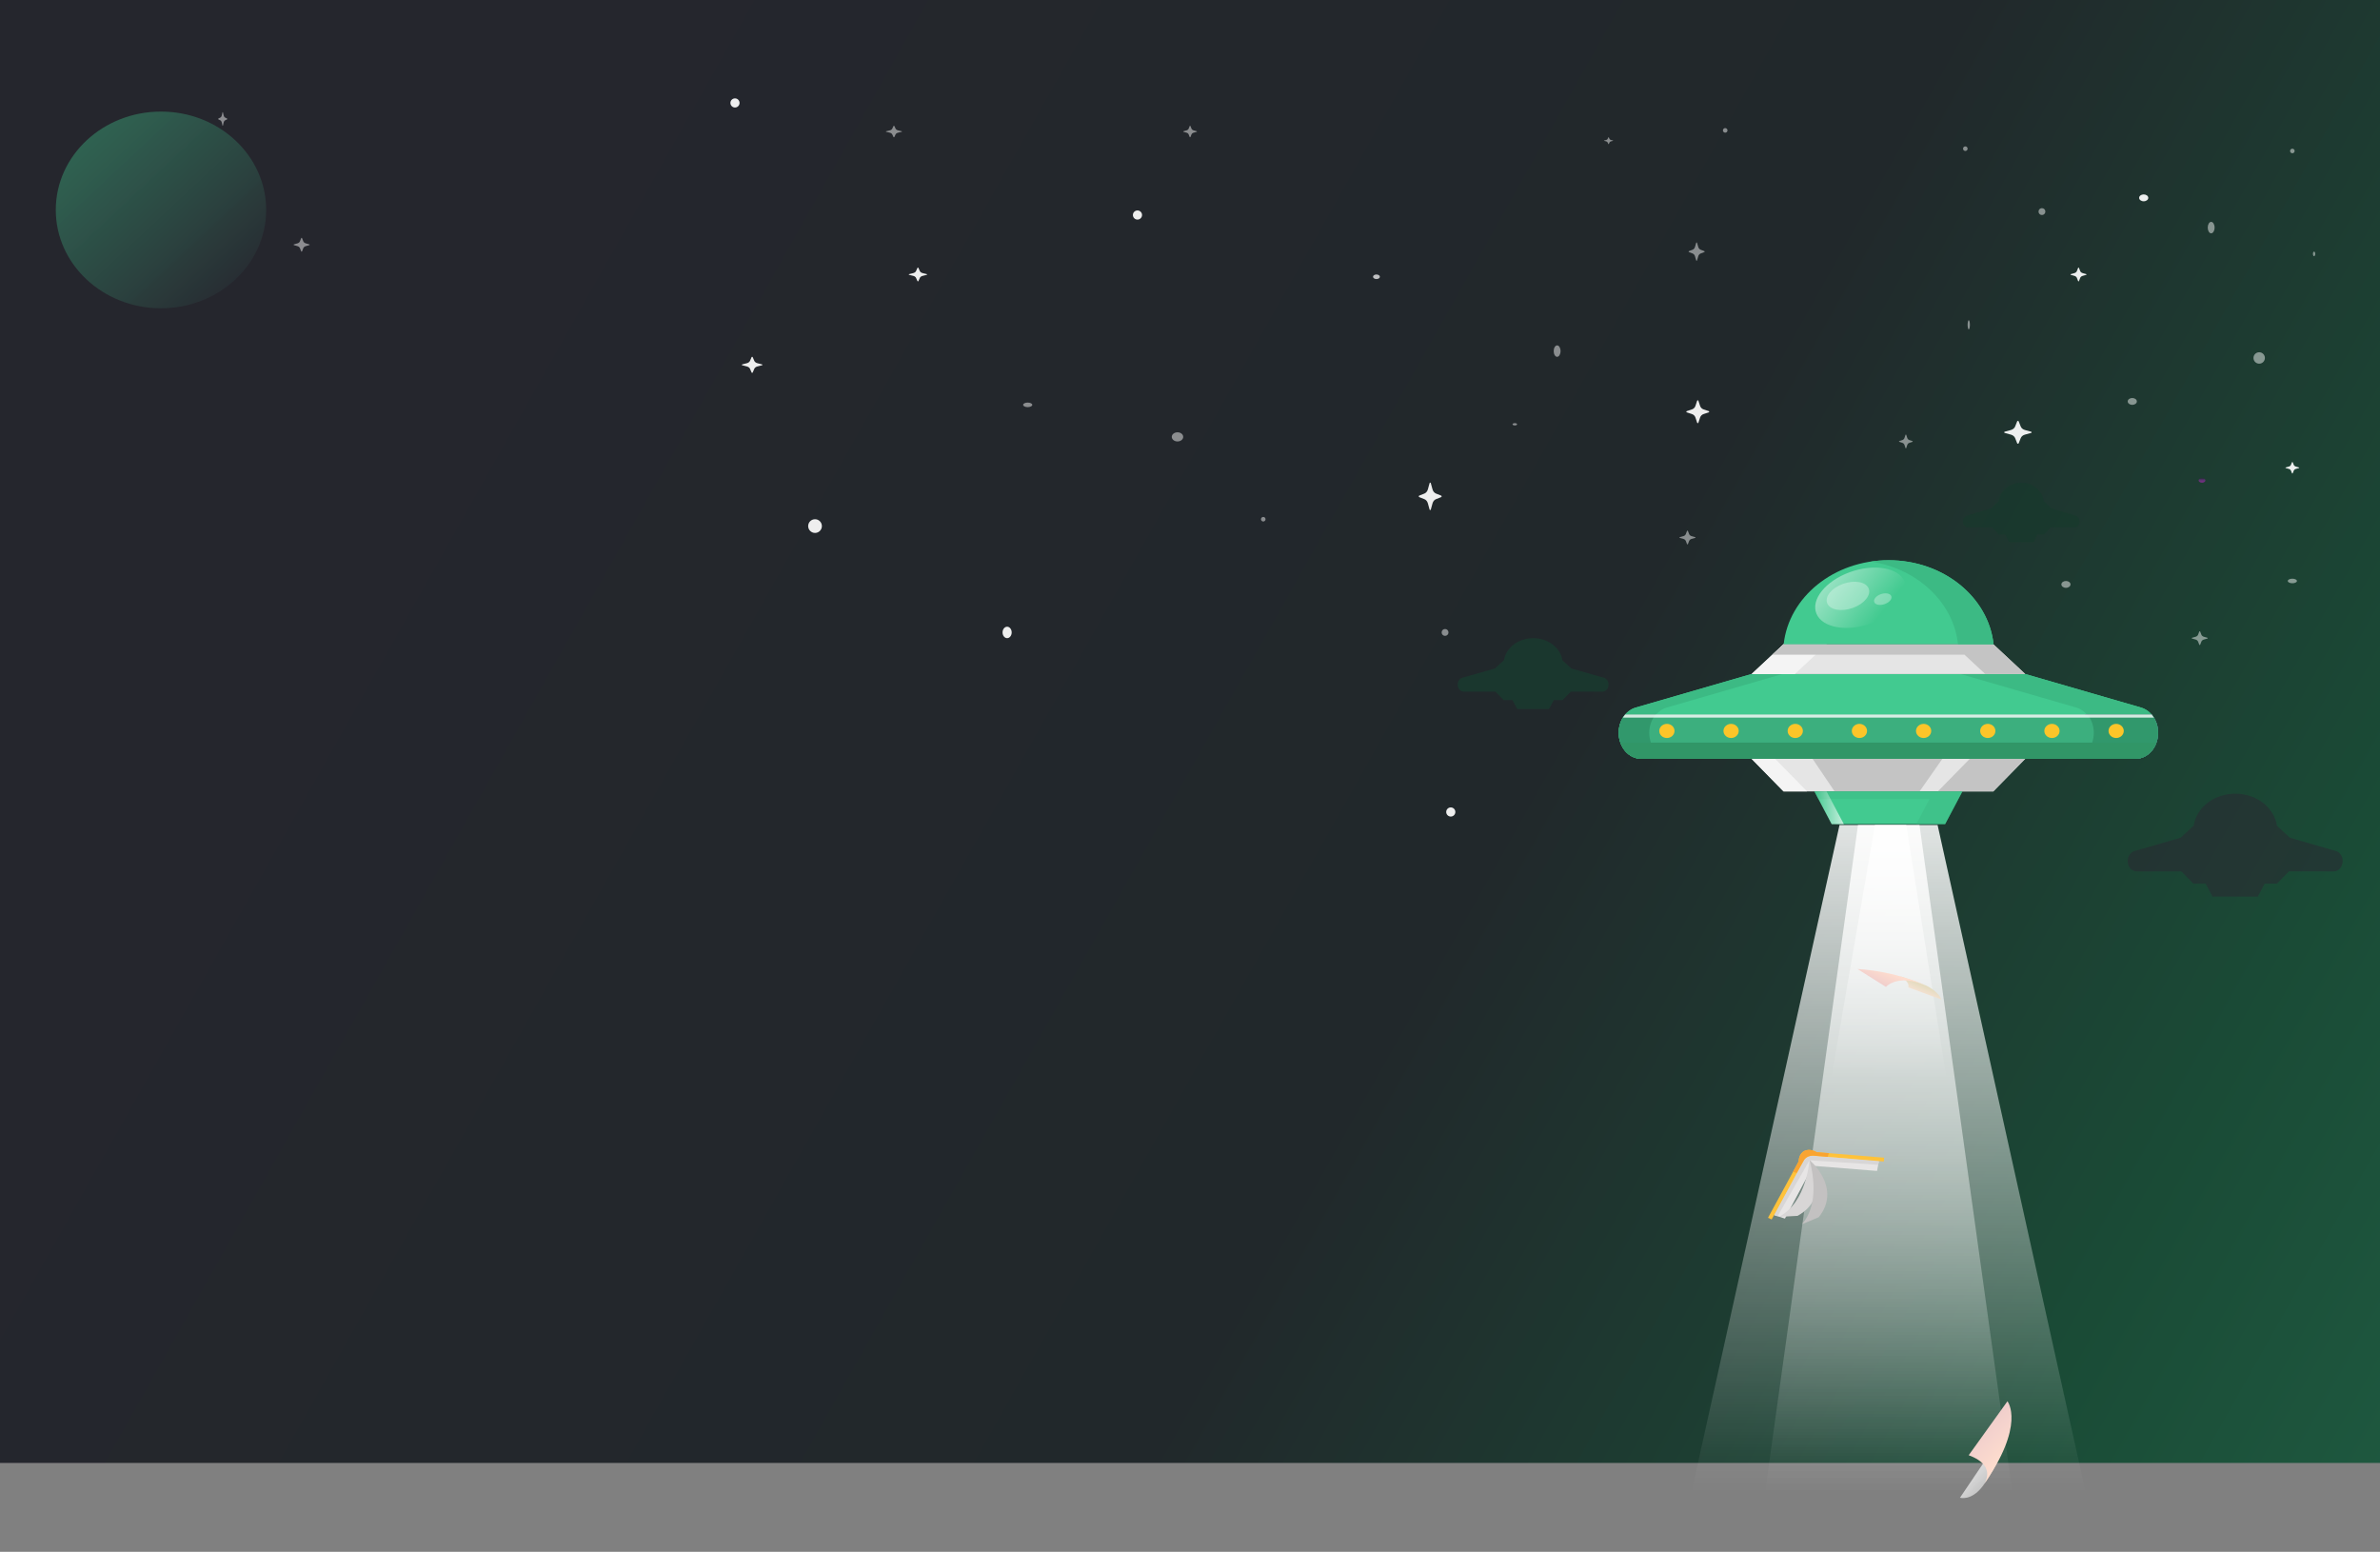 <svg width="1152" height="751" viewBox="0 0 1152 751" fill="none" xmlns="http://www.w3.org/2000/svg">
<rect x="0" y="0" width="1152" height="751" fill="#808080" stroke="none"/>
<rect width="1152" height="708" fill="url(#paint0_linear_21_54)"/>
<path opacity="0.92" d="M704.441 392.966C704.441 394.191 703.453 395.18 702.227 395.18C701.002 395.18 700.013 394.191 700.013 392.966C700.013 391.74 701.002 390.752 702.227 390.752C703.453 390.752 704.441 391.74 704.441 392.966Z" fill="white"/>
<path opacity="0.92" d="M357.972 49.818C357.972 51.044 356.976 52.032 355.759 52.032C354.541 52.032 353.545 51.035 353.545 49.818C353.545 48.592 354.541 47.604 355.759 47.604C356.976 47.604 357.972 48.601 357.972 49.818Z" fill="white"/>
<path opacity="0.47" d="M1002.2 282.826C1002.2 283.739 1001.21 284.487 999.991 284.487C998.774 284.487 997.777 283.739 997.777 282.826C997.777 281.914 998.774 281.166 999.991 281.166C1001.22 281.166 1002.2 281.903 1002.2 282.826Z" fill="white"/>
<path opacity="0.47" d="M953.499 157.19C953.499 158.407 953.25 159.404 952.946 159.404C952.641 159.404 952.392 158.407 952.392 157.19C952.392 155.973 952.641 154.976 952.946 154.976C953.253 154.976 953.499 155.973 953.499 157.19Z" fill="white"/>
<path opacity="0.47" d="M1071.94 110.146C1071.94 111.674 1071.2 112.913 1070.28 112.913C1069.36 112.913 1068.62 111.674 1068.62 110.146C1068.62 108.618 1069.36 107.378 1070.28 107.378C1071.2 107.378 1071.94 108.618 1071.94 110.146Z" fill="white"/>
<path opacity="0.47" d="M1034.31 194.272C1034.31 195.185 1033.31 195.933 1032.09 195.933C1030.88 195.933 1029.88 195.185 1029.88 194.272C1029.88 193.36 1030.88 192.612 1032.09 192.612C1033.31 192.612 1034.31 193.36 1034.31 194.272Z" fill="white"/>
<path opacity="0.47" d="M612.564 251.279C612.564 251.893 612.071 252.386 611.458 252.386C610.844 252.386 610.351 251.893 610.351 251.279C610.351 250.665 610.844 250.172 611.458 250.172C612.071 250.172 612.564 250.665 612.564 251.279Z" fill="white"/>
<path opacity="0.47" d="M499.658 195.933C499.658 196.541 498.661 197.04 497.445 197.04C496.228 197.04 495.231 196.541 495.231 195.933C495.231 195.324 496.228 194.826 497.445 194.826C498.661 194.826 499.658 195.324 499.658 195.933Z" fill="white"/>
<path opacity="0.47" d="M755.359 169.92C755.359 171.448 754.616 172.687 753.699 172.687C752.782 172.687 752.039 171.448 752.039 169.92C752.039 168.392 752.782 167.153 753.699 167.153C754.616 167.139 755.359 168.378 755.359 169.92Z" fill="white"/>
<path opacity="0.92" d="M397.822 254.599C397.822 256.438 396.327 257.92 394.501 257.92C392.675 257.92 391.18 256.425 391.18 254.599C391.18 252.76 392.675 251.279 394.501 251.279C396.327 251.279 397.822 252.774 397.822 254.599Z" fill="white"/>
<path opacity="0.47" d="M1067.51 232.461C1067.51 233.075 1066.77 233.568 1065.85 233.568C1064.93 233.568 1064.19 233.075 1064.19 232.461C1064.19 231.847 1064.93 231.354 1065.85 231.354C1066.77 231.365 1067.51 231.858 1067.51 232.461Z" fill="url(#paint1_linear_21_54)"/>
<path opacity="0.92" d="M1039.84 95.756C1039.84 96.672 1038.85 97.416 1037.62 97.416C1036.4 97.416 1035.41 96.672 1035.41 95.756C1035.41 94.839 1036.4 94.095 1037.62 94.095C1038.85 94.095 1039.84 94.839 1039.84 95.756Z" fill="white"/>
<path opacity="0.92" d="M971.763 369.72C973.292 369.72 974.531 368.233 974.531 366.399C974.531 364.565 973.292 363.078 971.763 363.078C970.235 363.078 968.996 364.565 968.996 366.399C968.996 368.233 970.235 369.72 971.763 369.72Z" fill="white"/>
<path opacity="0.47" d="M701.12 306.072C701.12 306.993 700.38 307.732 699.459 307.732C698.539 307.732 697.799 306.993 697.799 306.072C697.799 305.151 698.539 304.412 699.459 304.412C700.38 304.412 701.12 305.151 701.12 306.072Z" fill="white"/>
<path opacity="0.47" d="M572.715 211.429C572.715 212.652 571.476 213.643 569.947 213.643C568.419 213.643 567.18 212.652 567.18 211.429C567.18 210.207 568.419 209.216 569.947 209.216C571.476 209.216 572.715 210.196 572.715 211.429Z" fill="white"/>
<path opacity="0.92" d="M552.791 104.058C552.791 105.283 551.803 106.271 550.577 106.271C549.352 106.271 548.363 105.283 548.363 104.058C548.363 102.832 549.352 101.844 550.577 101.844C551.803 101.844 552.791 102.832 552.791 104.058Z" fill="white"/>
<path opacity="0.47" d="M1110.68 73.063C1110.68 73.674 1110.19 74.17 1109.58 74.17C1108.97 74.17 1108.47 73.674 1108.47 73.063C1108.47 72.452 1108.97 71.956 1109.58 71.956C1110.19 71.956 1110.68 72.452 1110.68 73.063Z" fill="white"/>
<path opacity="0.47" d="M1120.65 122.875C1120.65 123.487 1120.4 123.982 1120.09 123.982C1119.79 123.982 1119.54 123.487 1119.54 122.875C1119.54 122.264 1119.79 121.768 1120.09 121.768C1120.4 121.768 1120.65 122.264 1120.65 122.875Z" fill="white"/>
<path opacity="0.47" d="M734.328 205.341C734.328 205.647 733.833 205.895 733.221 205.895C732.61 205.895 732.115 205.647 732.115 205.341C732.115 205.035 732.61 204.788 733.221 204.788C733.833 204.788 734.328 205.035 734.328 205.341Z" fill="white"/>
<path opacity="0.47" d="M1111.79 281.166C1111.79 281.779 1110.8 282.273 1109.58 282.273C1108.35 282.273 1107.36 281.779 1107.36 281.166C1107.36 280.553 1108.35 280.059 1109.58 280.059C1110.8 280.059 1111.79 280.553 1111.79 281.166Z" fill="white"/>
<path opacity="0.47" d="M952.393 71.957C952.393 72.569 951.898 73.064 951.286 73.064C950.674 73.064 950.179 72.569 950.179 71.957C950.179 71.344 950.674 70.85 951.286 70.85C951.898 70.85 952.393 71.344 952.393 71.957Z" fill="white"/>
<path opacity="0.47" d="M918.078 312.714C918.078 313.022 917.577 313.267 916.971 313.267C916.353 313.267 915.864 313.017 915.864 312.714C915.864 312.405 916.365 312.16 916.971 312.16C917.588 312.16 918.078 312.405 918.078 312.714Z" fill="white"/>
<path opacity="0.47" d="M836.164 63.101C836.164 63.715 835.671 64.208 835.057 64.208C834.443 64.208 833.95 63.715 833.95 63.101C833.95 62.487 834.443 61.994 835.057 61.994C835.671 62.005 836.164 62.498 836.164 63.101Z" fill="white"/>
<path opacity="0.47" d="M1096.29 173.24C1096.29 174.762 1095.06 176.008 1093.53 176.008C1092 176.008 1090.76 174.776 1090.76 173.24C1090.76 171.704 1091.99 170.473 1093.53 170.473C1095.05 170.473 1096.29 171.704 1096.29 173.24Z" fill="white"/>
<path opacity="0.47" d="M990.029 102.397C990.029 103.318 989.289 104.058 988.368 104.058C987.448 104.058 986.708 103.318 986.708 102.397C986.708 101.477 987.448 100.737 988.368 100.737C989.289 100.737 990.029 101.477 990.029 102.397Z" fill="white"/>
<path opacity="0.92" d="M489.696 306.072C489.696 307.6 488.705 308.839 487.482 308.839C486.26 308.839 485.269 307.6 485.269 306.072C485.269 304.544 486.26 303.304 487.482 303.304C488.705 303.304 489.696 304.544 489.696 306.072Z" fill="white"/>
<path opacity="0.71" d="M667.911 133.944C667.911 134.558 667.171 135.051 666.251 135.051C665.33 135.051 664.59 134.558 664.59 133.944C664.59 133.331 665.33 132.837 666.251 132.837C667.171 132.848 667.911 133.342 667.911 133.944Z" fill="white"/>
<path opacity="0.92" d="M1006.29 129.648L1006.87 131.148C1007.05 131.627 1007.49 132.005 1008.05 132.161L1009.8 132.658C1010 132.713 1010 132.962 1009.8 133.017L1008.05 133.514C1007.49 133.671 1007.05 134.048 1006.87 134.527L1006.29 136.027C1006.22 136.202 1005.93 136.202 1005.87 136.027L1005.29 134.527C1005.11 134.048 1004.67 133.671 1004.11 133.514L1002.36 133.017C1002.15 132.962 1002.15 132.713 1002.36 132.658L1004.11 132.161C1004.67 132.005 1005.11 131.627 1005.29 131.148L1005.87 129.648C1005.93 129.473 1006.22 129.473 1006.29 129.648Z" fill="white"/>
<path opacity="0.92" d="M444.551 129.648L445.213 131.148C445.422 131.627 445.925 132.005 446.563 132.161L448.564 132.658C448.797 132.713 448.797 132.962 448.564 133.017L446.563 133.514C445.925 133.671 445.422 134.048 445.213 134.527L444.551 136.027C444.477 136.202 444.146 136.202 444.072 136.027L443.409 134.527C443.201 134.048 442.697 133.671 442.059 133.514L440.058 133.017C439.825 132.962 439.825 132.713 440.058 132.658L442.059 132.161C442.697 132.005 443.201 131.627 443.409 131.148L444.072 129.648C444.146 129.473 444.477 129.473 444.551 129.648Z" fill="white"/>
<path opacity="0.92" d="M364.33 172.84L365.075 174.59C365.31 175.149 365.876 175.589 366.594 175.772L368.845 176.352C369.107 176.416 369.107 176.706 368.845 176.77L366.594 177.35C365.876 177.533 365.31 177.973 365.075 178.532L364.33 180.282C364.247 180.486 363.874 180.486 363.791 180.282L363.046 178.532C362.811 177.973 362.245 177.533 361.527 177.35L359.276 176.77C359.014 176.706 359.014 176.416 359.276 176.352L361.527 175.772C362.245 175.589 362.811 175.149 363.046 174.59L363.791 172.84C363.874 172.636 364.247 172.636 364.33 172.84Z" fill="white"/>
<path opacity="0.92" d="M977.108 203.907L978.095 206.405C978.417 207.21 979.162 207.83 980.129 208.099L983.13 208.92C983.472 209.021 983.472 209.423 983.13 209.524L980.129 210.345C979.162 210.613 978.417 211.234 978.095 212.038L977.108 214.536C976.987 214.821 976.483 214.821 976.383 214.536L975.396 212.038C975.073 211.234 974.328 210.613 973.361 210.345L970.36 209.524C970.018 209.423 970.018 209.021 970.36 208.92L973.361 208.099C974.328 207.83 975.073 207.21 975.396 206.405L976.383 203.907C976.503 203.605 976.987 203.605 977.108 203.907Z" fill="white"/>
<path opacity="0.92" d="M822.077 193.945L822.9 196.443C823.168 197.248 823.79 197.868 824.595 198.136L827.096 198.958C827.381 199.059 827.381 199.461 827.096 199.561L824.595 200.383C823.79 200.651 823.168 201.272 822.9 202.076L822.077 204.574C821.977 204.859 821.557 204.859 821.473 204.574L820.651 202.076C820.382 201.272 819.761 200.651 818.956 200.383L816.455 199.561C816.169 199.461 816.169 199.059 816.455 198.958L818.956 198.136C819.761 197.868 820.382 197.248 820.651 196.443L821.473 193.945C821.574 193.643 821.977 193.643 822.077 193.945Z" fill="white"/>
<path opacity="0.92" d="M692.566 233.84L693.388 236.837C693.657 237.803 694.278 238.547 695.084 238.869L697.585 239.855C697.87 239.976 697.87 240.459 697.585 240.579L695.084 241.565C694.278 241.887 693.657 242.631 693.388 243.597L692.566 246.595C692.465 246.937 692.046 246.937 691.962 246.595L691.139 243.597C690.871 242.631 690.25 241.887 689.444 241.565L686.943 240.579C686.658 240.459 686.658 239.976 686.943 239.855L689.444 238.869C690.25 238.547 690.871 237.803 691.139 236.837L691.962 233.84C692.063 233.478 692.465 233.478 692.566 233.84Z" fill="white"/>
<path opacity="0.47" d="M821.432 117.515L822.012 119.516C822.194 120.154 822.635 120.658 823.193 120.866L824.944 121.529C825.148 121.603 825.148 121.934 824.944 122.008L823.193 122.67C822.635 122.879 822.194 123.382 822.012 124.02L821.432 126.021C821.367 126.254 821.077 126.254 821.013 126.021L820.433 124.02C820.25 123.382 819.81 122.879 819.252 122.67L817.501 122.008C817.297 121.934 817.297 121.603 817.501 121.529L819.252 120.866C819.81 120.658 820.25 120.154 820.433 119.516L821.013 117.515C821.067 117.282 821.357 117.282 821.432 117.515Z" fill="white"/>
<path opacity="0.92" d="M1109.76 223.715L1110.26 224.962C1110.42 225.367 1110.8 225.67 1111.27 225.805L1112.76 226.221C1112.94 226.266 1112.94 226.48 1112.76 226.525L1111.27 226.94C1110.78 227.075 1110.42 227.39 1110.26 227.783L1109.76 229.031C1109.7 229.177 1109.45 229.177 1109.39 229.031L1108.89 227.783C1108.73 227.379 1108.36 227.075 1107.88 226.94L1106.39 226.525C1106.21 226.48 1106.21 226.266 1106.39 226.221L1107.88 225.805C1108.37 225.67 1108.73 225.356 1108.89 224.962L1109.39 223.715C1109.45 223.569 1109.69 223.569 1109.76 223.715Z" fill="white"/>
<path opacity="0.47" d="M922.686 210.451L923.179 211.951C923.34 212.435 923.713 212.807 924.196 212.969L925.697 213.462C925.868 213.522 925.868 213.764 925.697 213.825L924.196 214.318C923.713 214.479 923.34 214.852 923.179 215.335L922.686 216.836C922.625 217.007 922.384 217.007 922.323 216.836L921.83 215.335C921.669 214.852 921.296 214.479 920.813 214.318L919.312 213.825C919.141 213.764 919.141 213.522 919.312 213.462L920.813 212.969C921.296 212.807 921.669 212.435 921.83 211.951L922.323 210.451C922.373 210.28 922.625 210.28 922.686 210.451Z" fill="white"/>
<path opacity="0.47" d="M817.004 256.942L817.58 258.442C817.768 258.926 818.203 259.298 818.767 259.46L820.517 259.953C820.717 260.013 820.717 260.255 820.517 260.316L818.767 260.809C818.203 260.97 817.768 261.343 817.58 261.826L817.004 263.327C816.934 263.498 816.652 263.498 816.581 263.327L816.006 261.826C815.818 261.343 815.383 260.97 814.819 260.809L813.068 260.316C812.869 260.255 812.869 260.013 813.068 259.953L814.819 259.46C815.383 259.298 815.818 258.926 816.006 258.442L816.581 256.942C816.64 256.771 816.934 256.771 817.004 256.942Z" fill="white"/>
<path opacity="0.47" d="M778.728 66.487L779.064 67.233C779.167 67.474 779.415 67.66 779.737 67.737L780.73 67.989C780.847 68.022 780.847 68.142 780.73 68.175L779.737 68.427C779.415 68.504 779.167 68.69 779.064 68.931L778.728 69.677C778.684 69.764 778.524 69.764 778.48 69.677L778.144 68.931C778.041 68.69 777.793 68.504 777.472 68.427L776.478 68.175C776.361 68.142 776.361 68.022 776.478 67.989L777.472 67.737C777.793 67.66 778.041 67.474 778.144 67.233L778.48 66.487C778.524 66.4 778.684 66.4 778.728 66.487Z" fill="white"/>
<path opacity="0.47" d="M1064.96 305.647L1065.54 307.145C1065.73 307.621 1066.17 307.998 1066.72 308.157L1068.47 308.657C1068.67 308.717 1068.67 308.961 1068.47 309.022L1066.72 309.522C1066.17 309.68 1065.73 310.058 1065.54 310.533L1064.96 312.032C1064.89 312.203 1064.6 312.203 1064.53 312.032L1063.95 310.533C1063.77 310.058 1063.32 309.68 1062.77 309.522L1061.02 309.022C1060.82 308.961 1060.82 308.717 1061.02 308.657L1062.77 308.157C1063.32 307.998 1063.77 307.621 1063.95 307.145L1064.53 305.647C1064.6 305.476 1064.89 305.476 1064.96 305.647Z" fill="white"/>
<path opacity="0.47" d="M576.218 60.994L576.718 62.243C576.876 62.639 577.254 62.954 577.73 63.086L579.228 63.502C579.399 63.553 579.399 63.756 579.228 63.807L577.73 64.224C577.254 64.356 576.876 64.67 576.718 65.066L576.218 66.316C576.157 66.458 575.914 66.458 575.853 66.316L575.353 65.066C575.195 64.67 574.817 64.356 574.342 64.224L572.843 63.807C572.672 63.756 572.672 63.553 572.843 63.502L574.342 63.086C574.817 62.954 575.195 62.639 575.353 62.243L575.853 60.994C575.914 60.852 576.157 60.852 576.218 60.994Z" fill="white"/>
<path opacity="0.47" d="M146.207 115.255L146.79 116.754C146.975 117.229 147.416 117.607 147.97 117.765L149.719 118.265C149.918 118.326 149.918 118.569 149.719 118.63L147.97 119.13C147.416 119.288 146.975 119.666 146.79 120.141L146.207 121.64C146.136 121.811 145.852 121.811 145.781 121.64L145.198 120.141C145.013 119.666 144.572 119.288 144.018 119.13L142.269 118.63C142.07 118.569 142.07 118.326 142.269 118.265L144.018 117.765C144.572 117.607 145.013 117.229 145.198 116.754L145.781 115.255C145.852 115.084 146.136 115.084 146.207 115.255Z" fill="white"/>
<path opacity="0.47" d="M432.901 60.994L433.484 62.243C433.669 62.639 434.11 62.954 434.664 63.086L436.413 63.502C436.612 63.553 436.612 63.756 436.413 63.807L434.664 64.224C434.11 64.356 433.669 64.67 433.484 65.066L432.901 66.316C432.83 66.458 432.546 66.458 432.475 66.316L431.892 65.066C431.707 64.67 431.266 64.356 430.712 64.224L428.963 63.807C428.764 63.756 428.764 63.553 428.963 63.502L430.712 63.086C431.266 62.954 431.707 62.639 431.892 62.243L432.475 60.994C432.546 60.852 432.83 60.852 432.901 60.994Z" fill="white"/>
<path opacity="0.47" d="M107.927 54.374L108.26 55.873C108.366 56.348 108.618 56.726 108.935 56.884L109.934 57.384C110.048 57.445 110.048 57.688 109.934 57.749L108.935 58.249C108.618 58.407 108.366 58.785 108.26 59.261L107.927 60.76C107.887 60.93 107.724 60.93 107.684 60.76L107.35 59.261C107.245 58.785 106.993 58.407 106.676 58.249L105.677 57.749C105.563 57.688 105.563 57.445 105.677 57.384L106.676 56.884C106.993 56.726 107.245 56.348 107.35 55.873L107.684 54.374C107.724 54.203 107.887 54.203 107.927 54.374Z" fill="white"/>
<path d="M77.919 149.196C106.04 149.196 128.837 127.886 128.837 101.598C128.837 75.311 106.04 54 77.919 54C49.797 54 27 75.311 27 101.598C27 127.886 49.797 149.196 77.919 149.196Z" fill="url(#paint2_linear_21_54)"/>
<path opacity="0.56" d="M1133.82 415.464C1133.68 414.86 1133.45 414.29 1133.13 413.788C1133.09 413.742 1133.07 413.685 1133.03 413.64C1132.94 413.514 1132.86 413.389 1132.76 413.275C1132.73 413.252 1132.72 413.229 1132.71 413.206C1132.71 413.206 1132.7 413.206 1132.7 413.195C1132.15 412.568 1131.46 412.1 1130.69 411.872L1108.32 405.408L1102.16 399.673H1102.13C1100.84 390.894 1092.31 384.111 1081.97 384.111C1071.63 384.111 1063.1 390.894 1061.81 399.673H1061.7L1055.54 405.408L1055.46 405.431L1033.17 411.872C1032.16 412.169 1031.3 412.864 1030.72 413.799C1030.53 414.107 1030.36 414.426 1030.24 414.78C1030.22 414.803 1030.22 414.825 1030.21 414.837C1030.17 414.951 1030.12 415.076 1030.1 415.202C1030.09 415.247 1030.08 415.281 1030.06 415.327C1030.04 415.43 1030.01 415.544 1029.99 415.646C1029.98 415.692 1029.96 415.737 1029.96 415.794C1029.95 415.908 1029.93 416.011 1029.92 416.125C1029.92 416.171 1029.9 416.216 1029.9 416.262C1029.89 416.422 1029.88 416.57 1029.88 416.729C1029.88 417.927 1030.24 419.01 1030.84 419.876C1030.84 419.888 1030.85 419.888 1030.85 419.899C1030.94 420.024 1031.04 420.15 1031.14 420.264C1031.91 421.164 1033 421.723 1034.19 421.723H1055.86L1061.66 427.64H1067.61L1070.95 433.922H1092.84L1096.18 427.64H1102.13L1107.94 421.723H1116.71H1129.6C1129.74 421.723 1129.87 421.712 1130 421.7C1130.03 421.7 1130.07 421.689 1130.12 421.689C1130.22 421.677 1130.3 421.655 1130.4 421.643C1130.44 421.632 1130.49 421.632 1130.53 421.62C1130.64 421.598 1130.74 421.563 1130.85 421.529C1130.86 421.518 1130.88 421.518 1130.9 421.506C1131.02 421.461 1131.13 421.415 1131.24 421.358C1131.28 421.335 1131.33 421.313 1131.36 421.29C1131.44 421.256 1131.51 421.21 1131.57 421.176C1131.62 421.153 1131.66 421.119 1131.71 421.096C1131.78 421.05 1131.84 421.005 1131.91 420.959C1131.96 420.925 1132.02 420.879 1132.07 420.834C1132.14 420.777 1132.21 420.708 1132.29 420.64C1132.34 420.594 1132.39 420.549 1132.44 420.492C1132.47 420.446 1132.52 420.401 1132.56 420.366C1132.61 420.309 1132.66 420.252 1132.71 420.195C1132.74 420.161 1132.77 420.116 1132.81 420.07C1132.98 419.853 1133.14 419.614 1133.27 419.352C1133.29 419.317 1133.31 419.283 1133.32 419.249C1133.36 419.169 1133.41 419.078 1133.45 418.998C1133.46 418.964 1133.47 418.93 1133.48 418.896C1133.76 418.246 1133.92 417.516 1133.92 416.741C1133.95 416.285 1133.92 415.874 1133.82 415.464Z" fill="#292933"/>
<path opacity="0.56" d="M1006.51 251.707C1006.44 251.354 1006.31 251.025 1006.14 250.742C1006.13 250.718 1006.11 250.683 1006.1 250.66C1006.05 250.589 1006 250.518 1005.95 250.448C1005.94 250.436 1005.93 250.424 1005.93 250.401C1005.93 250.401 1005.93 250.401 1005.92 250.401C1005.62 250.036 1005.25 249.765 1004.83 249.636L992.686 245.881L989.346 242.561H989.334C988.63 237.488 984.001 233.568 978.406 233.568C972.811 233.568 968.182 237.488 967.478 242.561H967.418L964.078 245.881L964.042 245.892L951.957 249.612C951.408 249.789 950.943 250.189 950.621 250.718C950.513 250.895 950.43 251.083 950.358 251.283C950.358 251.295 950.346 251.307 950.346 251.319C950.322 251.389 950.298 251.46 950.287 251.531C950.275 251.554 950.275 251.578 950.275 251.601C950.263 251.66 950.251 251.719 950.239 251.79C950.239 251.813 950.227 251.849 950.227 251.872C950.215 251.931 950.215 252.002 950.203 252.06C950.203 252.084 950.191 252.107 950.191 252.143C950.179 252.237 950.179 252.319 950.179 252.414C950.179 253.108 950.37 253.732 950.704 254.226C950.704 254.226 950.704 254.238 950.716 254.238C950.764 254.309 950.812 254.379 950.871 254.45C951.301 254.968 951.885 255.297 952.529 255.297H964.281L967.43 258.711H970.651L972.465 262.348H984.335L986.149 258.711H989.37L992.519 255.297H997.279H1004.27C1004.34 255.297 1004.41 255.297 1004.49 255.286C1004.51 255.286 1004.53 255.274 1004.54 255.274C1004.59 255.262 1004.65 255.262 1004.7 255.25C1004.72 255.25 1004.75 255.239 1004.77 255.239C1004.83 255.227 1004.89 255.203 1004.95 255.18C1004.96 255.18 1004.97 255.168 1004.97 255.168C1005.03 255.144 1005.11 255.109 1005.17 255.086C1005.19 255.074 1005.21 255.062 1005.24 255.05C1005.27 255.027 1005.32 255.003 1005.36 254.98C1005.38 254.968 1005.4 254.944 1005.43 254.933C1005.46 254.909 1005.5 254.874 1005.53 254.85C1005.56 254.827 1005.59 254.803 1005.62 254.779C1005.67 254.744 1005.7 254.709 1005.74 254.662C1005.76 254.638 1005.79 254.603 1005.82 254.579C1005.85 254.556 1005.87 254.532 1005.89 254.509C1005.92 254.473 1005.95 254.45 1005.98 254.415C1005.99 254.391 1006.01 254.368 1006.02 254.344C1006.12 254.214 1006.2 254.073 1006.27 253.932C1006.29 253.908 1006.3 253.897 1006.31 253.873C1006.33 253.826 1006.36 253.779 1006.37 253.732C1006.38 253.708 1006.38 253.697 1006.39 253.673C1006.54 253.296 1006.63 252.873 1006.63 252.425C1006.58 252.178 1006.56 251.943 1006.51 251.707Z" fill="#16392B"/>
<path opacity="0.56" d="M778.522 330.433C778.423 330.018 778.262 329.625 778.04 329.278C778.015 329.244 777.991 329.21 777.978 329.177C777.916 329.087 777.855 329.008 777.781 328.93C777.768 328.919 777.756 328.896 777.744 328.885H777.731C777.348 328.448 776.867 328.133 776.323 327.976L760.614 323.523L756.292 319.574H756.279C755.366 313.517 749.376 308.839 742.114 308.839C734.852 308.839 728.863 313.517 727.949 319.574H727.875L723.552 323.523L723.503 323.534L707.843 327.976C707.127 328.178 706.534 328.661 706.114 329.3C705.978 329.513 705.867 329.738 705.781 329.973C705.781 329.984 705.768 330.007 705.768 330.018C705.744 330.097 705.707 330.186 705.694 330.265C705.682 330.287 705.682 330.321 705.67 330.343C705.645 330.422 705.633 330.489 705.62 330.568C705.608 330.601 705.608 330.635 705.596 330.669C705.583 330.747 705.571 330.814 705.571 330.893C705.571 330.927 705.558 330.96 705.558 330.983C705.546 331.095 705.546 331.196 705.546 331.308C705.546 332.127 705.805 332.879 706.225 333.473C706.225 333.473 706.238 333.484 706.238 333.495C706.299 333.585 706.374 333.664 706.435 333.742C706.979 334.359 707.744 334.752 708.584 334.752H723.799L727.875 338.824H732.049L734.395 343.154H749.771L752.118 338.824H756.292L760.367 334.752H766.53H775.582C775.681 334.752 775.768 334.741 775.866 334.741C775.891 334.741 775.928 334.729 775.953 334.729C776.015 334.718 776.089 334.707 776.15 334.696C776.175 334.685 776.212 334.685 776.237 334.673C776.311 334.651 776.385 334.628 776.459 334.606C776.472 334.606 776.484 334.595 776.496 334.595C776.583 334.561 776.657 334.528 776.743 334.494C776.768 334.483 776.805 334.46 776.83 334.449C776.879 334.427 776.928 334.393 776.978 334.37C777.015 334.348 777.04 334.337 777.077 334.314C777.126 334.281 777.175 334.247 777.213 334.213C777.25 334.191 777.287 334.157 777.324 334.124C777.373 334.079 777.435 334.034 777.484 333.989C777.521 333.955 777.558 333.922 777.583 333.888C777.608 333.854 777.645 333.832 777.669 333.798C777.706 333.765 777.744 333.72 777.768 333.686C777.793 333.664 777.818 333.63 777.83 333.608C777.953 333.451 778.065 333.294 778.151 333.114C778.163 333.092 778.176 333.069 778.188 333.047C778.213 332.991 778.25 332.935 778.275 332.867C778.287 332.845 778.299 332.822 778.299 332.8C778.497 332.351 778.596 331.847 778.596 331.308C778.62 330.994 778.583 330.702 778.522 330.433ZM723.54 323.501H723.565H723.54Z" fill="#174331"/>
<path d="M1015.87 750.741H812.388L890.391 399.258H937.862L1015.87 750.741Z" fill="url(#paint3_linear_21_54)"/>
<path d="M978.056 750.741H850.375L899.329 399.257H929.101L978.056 750.741Z" fill="url(#paint4_linear_21_54)"/>
<path d="M980.294 326.222H847.809L863.289 311.774H964.814L980.294 326.222Z" fill="#E5E5E5"/>
<path d="M863.289 311.774L847.809 326.222H868.743L884.224 311.774H863.289Z" fill="#F4F4F4"/>
<path d="M980.295 326.222L964.814 311.774H945.461H863.29L857.848 316.856H950.903L960.941 326.222H980.295Z" fill="#C4C4C4"/>
<path d="M847.809 367.213L863.289 383.013H964.814L980.294 367.213H847.809Z" fill="#E5E5E5"/>
<path d="M877.324 367.213L888.012 383.013H929.134L940.19 367.213H877.324Z" fill="#C4C4C4"/>
<path d="M847.809 367.213L863.289 383.013H874.688L859.208 367.213H847.809Z" fill="#F4F4F4"/>
<path d="M953.451 367.213L937.97 383.013H964.813L980.294 367.213H953.451Z" fill="#C4C4C4"/>
<path d="M878.216 383.013H949.883L941.511 398.825H886.588L878.216 383.013Z" fill="#42CA90"/>
<path opacity="0.47" d="M949.883 383.013H935.91H878.216L880.153 386.685H933.973L927.538 398.825H941.511L947.946 386.685L949.883 383.013Z" fill="#3CBA84"/>
<path d="M1044.59 354.641C1044.59 361.586 1039.73 367.213 1033.73 367.213H794.355C791.352 367.213 788.643 365.803 786.682 363.53C784.709 361.256 783.495 358.108 783.495 354.641C783.495 348.866 786.89 343.842 791.72 342.432L847.832 326.177L847.795 326.234H980.281L980.244 326.177L1036.36 342.432C1038.77 343.137 1040.83 344.751 1042.29 346.899C1043.75 349.059 1044.59 351.753 1044.59 354.641Z" fill="#42CA90"/>
<path d="M980.439 326.234L980.256 326.177L980.292 326.234H980.439Z" fill="#228AC5"/>
<path d="M801.684 363.53C799.711 361.256 798.498 358.108 798.498 354.641C798.498 348.866 801.893 343.842 806.722 342.432L862.651 326.234H847.807L847.844 326.177L791.732 342.432C786.902 343.842 783.507 348.866 783.507 354.641C783.507 358.108 784.721 361.256 786.694 363.53C788.655 365.803 791.376 367.213 794.367 367.213H809.357C806.354 367.213 803.633 365.803 801.684 363.53Z" fill="#3CBA84"/>
<path d="M1042.3 346.9C1040.85 344.751 1038.79 343.137 1036.37 342.433L980.254 326.177L980.291 326.234H949.06L1004.99 342.433C1007.4 343.137 1009.46 344.751 1010.92 346.9C1012.37 349.048 1013.23 351.754 1013.23 354.641C1013.23 361.587 1008.36 367.213 1002.37 367.213H1033.74C1039.74 367.213 1044.6 361.587 1044.6 354.641C1044.59 351.754 1043.75 349.06 1042.3 346.9Z" fill="#3CBA84"/>
<path d="M1042.55 347.286H1011.17C1011.08 347.161 1011.01 347.025 1010.92 346.911C1010.67 346.513 1010.37 346.138 1010.07 345.774H1041.42C1041.43 345.786 1041.44 345.786 1041.46 345.797C1041.46 345.797 1041.46 345.809 1041.47 345.809C1041.75 346.161 1042.03 346.525 1042.3 346.911C1042.38 347.025 1042.46 347.15 1042.55 347.286Z" fill="#560B68"/>
<path d="M847.807 326.235L847.844 326.178L847.661 326.235H847.807Z" fill="#560B68"/>
<path d="M1042.3 346.9C1042.03 346.502 1041.74 346.127 1041.42 345.763H1009.06C1009.37 346.127 1009.68 346.502 1009.95 346.9C1011.39 349.048 1012.25 351.754 1012.25 354.641C1012.25 361.587 1007.38 367.213 1001.39 367.213H1033.74C1039.73 367.213 1044.6 361.587 1044.6 354.641C1044.6 351.754 1043.75 349.06 1042.3 346.9Z" fill="#750E8E"/>
<path opacity="0.69" d="M878.216 383.013L886.588 398.825H892.471L884.099 383.013H878.216Z" fill="url(#paint5_linear_21_54)"/>
<path d="M1041.42 345.763H786.682C784.709 348.059 783.507 351.22 783.507 354.641C783.507 358.108 784.721 361.257 786.694 363.53C788.655 365.804 791.376 367.213 794.367 367.213H1033.75C1039.74 367.213 1044.61 361.587 1044.61 354.641C1044.61 351.754 1043.75 349.048 1042.3 346.9C1042.03 346.502 1041.72 346.127 1041.42 345.763Z" fill="#3CAF7E"/>
<path d="M801.476 363.53C799.503 361.257 798.289 358.108 798.289 354.641C798.289 351.22 799.49 348.059 801.464 345.763H786.67C784.696 348.059 783.495 351.22 783.495 354.641C783.495 358.108 784.709 361.257 786.682 363.53C788.643 365.804 791.364 367.213 794.355 367.213H809.161C806.158 367.213 803.437 365.804 801.476 363.53Z" fill="#31986C"/>
<path d="M1042.3 346.9C1042.03 346.502 1041.74 346.127 1041.42 345.763H1010.29C1010.59 346.127 1010.9 346.502 1011.17 346.9C1012.61 349.048 1013.47 351.754 1013.47 354.641C1013.47 361.587 1008.61 367.213 1002.61 367.213H1033.75C1039.74 367.213 1044.6 361.587 1044.6 354.641C1044.59 351.754 1043.75 349.06 1042.3 346.9Z" fill="#31986C"/>
<path d="M784.319 359.404C784.87 360.961 785.679 362.359 786.684 363.53C788.645 365.804 791.366 367.213 794.357 367.213H1033.74C1038.27 367.213 1042.16 363.985 1043.79 359.404H784.319Z" fill="#319667"/>
<path d="M964.948 311.763C962.46 288.96 940.667 271.125 914.155 271.125C887.643 271.125 865.838 288.96 863.362 311.763H964.948Z" fill="#42CA90"/>
<path d="M914.153 271.137C911.224 271.137 908.344 271.364 905.549 271.785C928.041 275.149 945.531 291.484 947.738 311.764H964.959C962.47 288.961 940.678 271.137 914.153 271.137Z" fill="#3CBA84"/>
<path opacity="0.79" d="M1042.55 347.286H785.566C785.897 346.752 786.277 346.24 786.681 345.774H1041.42C1041.43 345.785 1041.44 345.785 1041.45 345.797C1041.45 345.797 1041.45 345.808 1041.47 345.808C1041.75 346.16 1042.03 346.524 1042.3 346.911C1042.37 347.024 1042.46 347.149 1042.55 347.286Z" fill="white"/>
<path d="M1027.98 353.743C1027.98 351.856 1026.32 350.321 1024.29 350.321C1022.25 350.321 1020.6 351.856 1020.6 353.743C1020.6 355.63 1022.25 357.164 1024.29 357.164C1026.32 357.164 1027.98 355.641 1027.98 353.743Z" fill="#FCC529"/>
<path d="M996.904 353.743C996.904 351.856 995.25 350.321 993.215 350.321C991.18 350.321 989.526 351.856 989.526 353.743C989.526 355.63 991.18 357.164 993.215 357.164C995.262 357.164 996.904 355.641 996.904 353.743Z" fill="#FCC529"/>
<path d="M965.848 353.743C965.848 351.856 964.193 350.321 962.159 350.321C960.124 350.321 958.469 351.856 958.469 353.743C958.469 355.63 960.124 357.164 962.159 357.164C964.193 357.164 965.848 355.641 965.848 353.743Z" fill="#FCC529"/>
<path d="M934.785 353.743C934.785 351.856 933.131 350.321 931.096 350.321C929.061 350.321 927.407 351.856 927.407 353.743C927.407 355.63 929.061 357.164 931.096 357.164C933.131 357.164 934.785 355.641 934.785 353.743Z" fill="#FCC529"/>
<path d="M903.713 353.743C903.713 351.856 902.058 350.321 900.023 350.321C897.989 350.321 896.334 351.856 896.334 353.743C896.334 355.63 897.989 357.164 900.023 357.164C902.07 357.164 903.713 355.641 903.713 353.743Z" fill="#FCC529"/>
<path d="M872.654 353.743C872.654 351.856 870.999 350.321 868.965 350.321C866.93 350.321 865.275 351.856 865.275 353.743C865.275 355.63 866.93 357.164 868.965 357.164C870.999 357.164 872.654 355.641 872.654 353.743Z" fill="#FCC529"/>
<path d="M841.594 353.743C841.594 351.856 839.939 350.321 837.904 350.321C835.87 350.321 834.215 351.856 834.215 353.743C834.215 355.63 835.87 357.164 837.904 357.164C839.939 357.164 841.594 355.641 841.594 353.743Z" fill="#FCC529"/>
<path d="M810.524 353.742C810.524 351.855 808.87 350.321 806.835 350.321C804.8 350.321 803.146 351.855 803.146 353.742C803.146 355.629 804.8 357.164 806.835 357.164C808.87 357.164 810.524 355.641 810.524 353.742Z" fill="#FCC529"/>
<path opacity="0.69" d="M921.964 281.526C919.072 274.694 907.17 272.626 895.379 276.911C883.588 281.197 876.368 290.211 879.249 297.043C882.142 303.874 894.043 305.943 905.834 301.658C917.625 297.384 924.845 288.369 921.964 281.526Z" fill="url(#paint6_linear_21_54)"/>
<path opacity="0.31" d="M904.472 284.743C903.124 281.537 897.547 280.571 892.019 282.583C886.491 284.595 883.108 288.812 884.457 292.018C885.805 295.224 891.382 296.19 896.91 294.178C902.438 292.166 905.833 287.948 904.472 284.743Z" fill="white"/>
<path opacity="0.31" d="M915.43 288.46C914.878 287.141 912.586 286.755 910.319 287.573C908.051 288.392 906.666 290.131 907.217 291.438C907.769 292.757 910.061 293.143 912.329 292.325C914.596 291.506 915.981 289.767 915.43 288.46Z" fill="white"/>
<path d="M943.914 532.585L884.664 531.823L907.547 399.257H922.672L943.914 532.585Z" fill="url(#paint7_linear_21_54)"/>
<path fill-rule="evenodd" clip-rule="evenodd" d="M948.699 724.832C948.699 724.832 954.092 726.537 959.534 719.444C964.976 712.351 968.567 703.473 968.567 703.473C968.567 703.473 967.06 707.565 960.073 708.02L948.699 724.832Z" fill="url(#paint8_linear_21_54)"/>
<path fill-rule="evenodd" clip-rule="evenodd" d="M952.915 704.269L971.668 678.158C971.668 678.158 980.849 689.423 959.534 719.444C959.534 719.444 967.942 709.805 952.915 704.269Z" fill="url(#paint9_linear_21_54)"/>
<path fill-rule="evenodd" clip-rule="evenodd" d="M932.044 476.861C938.438 479.816 939.695 483.749 939.695 483.749L923.673 477.85C923.673 477.85 924.82 475.292 919.683 472.462C919.683 472.462 929.115 475.508 932.044 476.861Z" fill="url(#paint10_linear_21_54)"/>
<path fill-rule="evenodd" clip-rule="evenodd" d="M899.098 468.949L912.862 477.633C912.862 477.633 918.329 471.086 932.044 476.86C932.044 476.86 918.219 470.165 899.098 468.949Z" fill="url(#paint11_linear_21_54)"/>
<path d="M909.443 561.912L908.552 566.686L877.558 564.197L863.977 589.739L858.681 588.068L874.153 558.502L909.443 561.912Z" fill="#E7E5E5"/>
<path d="M909.43 561.913L879.095 559.412C879.095 559.412 876.093 558.991 874.995 559.775L875.983 561.549C875.983 561.549 907.661 563.549 909.101 563.743L909.43 561.913Z" fill="#D8D6D6"/>
<path d="M858.608 587.943L872.372 562.639C872.372 562.639 873.568 560.048 874.874 559.593L875.972 561.309C875.972 561.309 861.036 587.409 860.45 588.648L858.608 587.943Z" fill="#D8D6D6"/>
<path d="M857.536 590.182L873.107 561.57C873.107 561.57 874.498 559.035 877.524 559.285V559.274V559.285L911.825 562.104L911.996 560.274L879.257 557.58C879.257 557.58 876.06 555.614 873.302 557.046C870.532 558.478 870.642 562.036 870.642 562.036L855.779 589.352L857.536 590.182Z" fill="#FFC23A"/>
<path d="M861.147 588.853C860.976 588.944 870.079 588.421 870.079 588.421C886.675 579.293 875.827 561.332 875.827 561.332C875.827 561.332 874.667 581.725 861.147 588.853Z" fill="#D8D6D6"/>
<path d="M872.24 592.433C872.118 592.57 880.33 589.069 880.33 589.069C891.788 574.746 875.828 561.344 875.828 561.344C875.828 561.344 882.136 581.157 872.24 592.433Z" fill="#C3C1C1"/>
<path d="M884.659 559.877L885.257 558.081L879.253 557.581C879.253 557.581 876.324 555.501 873.298 557.047C873.298 557.047 870.614 558.627 870.638 562.037L867.844 567.175L869.674 567.63L873.103 561.571C873.103 561.571 874.104 559.366 877.52 559.275L884.659 559.877Z" fill="#F9A431"/>
<defs>
<linearGradient id="paint0_linear_21_54" x1="0" y1="0" x2="1958.02" y2="1102.31" gradientUnits="userSpaceOnUse">
<stop stop-color="#25262D"/>
<stop offset="0.109" stop-color="#25262D"/>
<stop offset="0.37" stop-color="#21282B"/>
<stop offset="0.531" stop-color="#1A4B36"/>
<stop offset="0.604" stop-color="#1E583F"/>
<stop offset="0.667" stop-color="#216145"/>
<stop offset="0.729" stop-color="#246A4C"/>
<stop offset="0.844" stop-color="#319369"/>
<stop offset="0.896" stop-color="#37A576"/>
<stop offset="1" stop-color="#42CA90"/>
</linearGradient>
<linearGradient id="paint1_linear_21_54" x1="1065.86" y1="233.43" x2="1065.86" y2="231.385" gradientUnits="userSpaceOnUse">
<stop stop-color="#E81FE8"/>
<stop offset="0.553" stop-color="#9A2DB4"/>
<stop offset="1" stop-color="#381244"/>
</linearGradient>
<linearGradient id="paint2_linear_21_54" x1="121.917" y1="142.73" x2="45.479" y2="60.959" gradientUnits="userSpaceOnUse">
<stop stop-color="#292933" stop-opacity="0.43"/>
<stop offset="1" stop-color="#42CA90" stop-opacity="0.37"/>
</linearGradient>
<linearGradient id="paint3_linear_21_54" x1="914.125" y1="723.141" x2="914.125" y2="348.241" gradientUnits="userSpaceOnUse">
<stop stop-color="white" stop-opacity="0"/>
<stop offset="1" stop-color="white"/>
</linearGradient>
<linearGradient id="paint4_linear_21_54" x1="914.215" y1="723.141" x2="914.215" y2="348.24" gradientUnits="userSpaceOnUse">
<stop stop-color="white" stop-opacity="0"/>
<stop offset="1" stop-color="white"/>
</linearGradient>
<linearGradient id="paint5_linear_21_54" x1="878.215" y1="390.922" x2="892.472" y2="390.922" gradientUnits="userSpaceOnUse">
<stop stop-color="white" stop-opacity="0"/>
<stop offset="1" stop-color="white"/>
</linearGradient>
<linearGradient id="paint6_linear_21_54" x1="911.158" y1="296.542" x2="875.587" y2="268.112" gradientUnits="userSpaceOnUse">
<stop stop-color="white" stop-opacity="0"/>
<stop offset="1" stop-color="white"/>
</linearGradient>
<linearGradient id="paint7_linear_21_54" x1="914.291" y1="522.11" x2="914.291" y2="379.909" gradientUnits="userSpaceOnUse">
<stop stop-color="white" stop-opacity="0"/>
<stop offset="1" stop-color="white"/>
</linearGradient>
<linearGradient id="paint8_linear_21_54" x1="962.099" y1="717.126" x2="956.533" y2="711.564" gradientUnits="userSpaceOnUse">
<stop offset="0.034" stop-color="#C7C7C7"/>
<stop offset="0.983" stop-color="#DADADA"/>
</linearGradient>
<linearGradient id="paint9_linear_21_54" x1="973.44" y1="705.527" x2="958.865" y2="690.964" gradientUnits="userSpaceOnUse">
<stop offset="0.034" stop-color="#FFDECE"/>
<stop offset="0.983" stop-color="#F0CECC"/>
</linearGradient>
<linearGradient id="paint10_linear_21_54" x1="930.612" y1="476.232" x2="929.008" y2="480.067" gradientUnits="userSpaceOnUse">
<stop offset="0.034" stop-color="#E3DBBE"/>
<stop offset="0.983" stop-color="#F3E1D1"/>
</linearGradient>
<linearGradient id="paint11_linear_21_54" x1="916.791" y1="470.42" x2="913.645" y2="477.941" gradientUnits="userSpaceOnUse">
<stop offset="0.034" stop-color="#FFDECE"/>
<stop offset="0.983" stop-color="#F0CECC"/>
</linearGradient>
</defs>
</svg>
